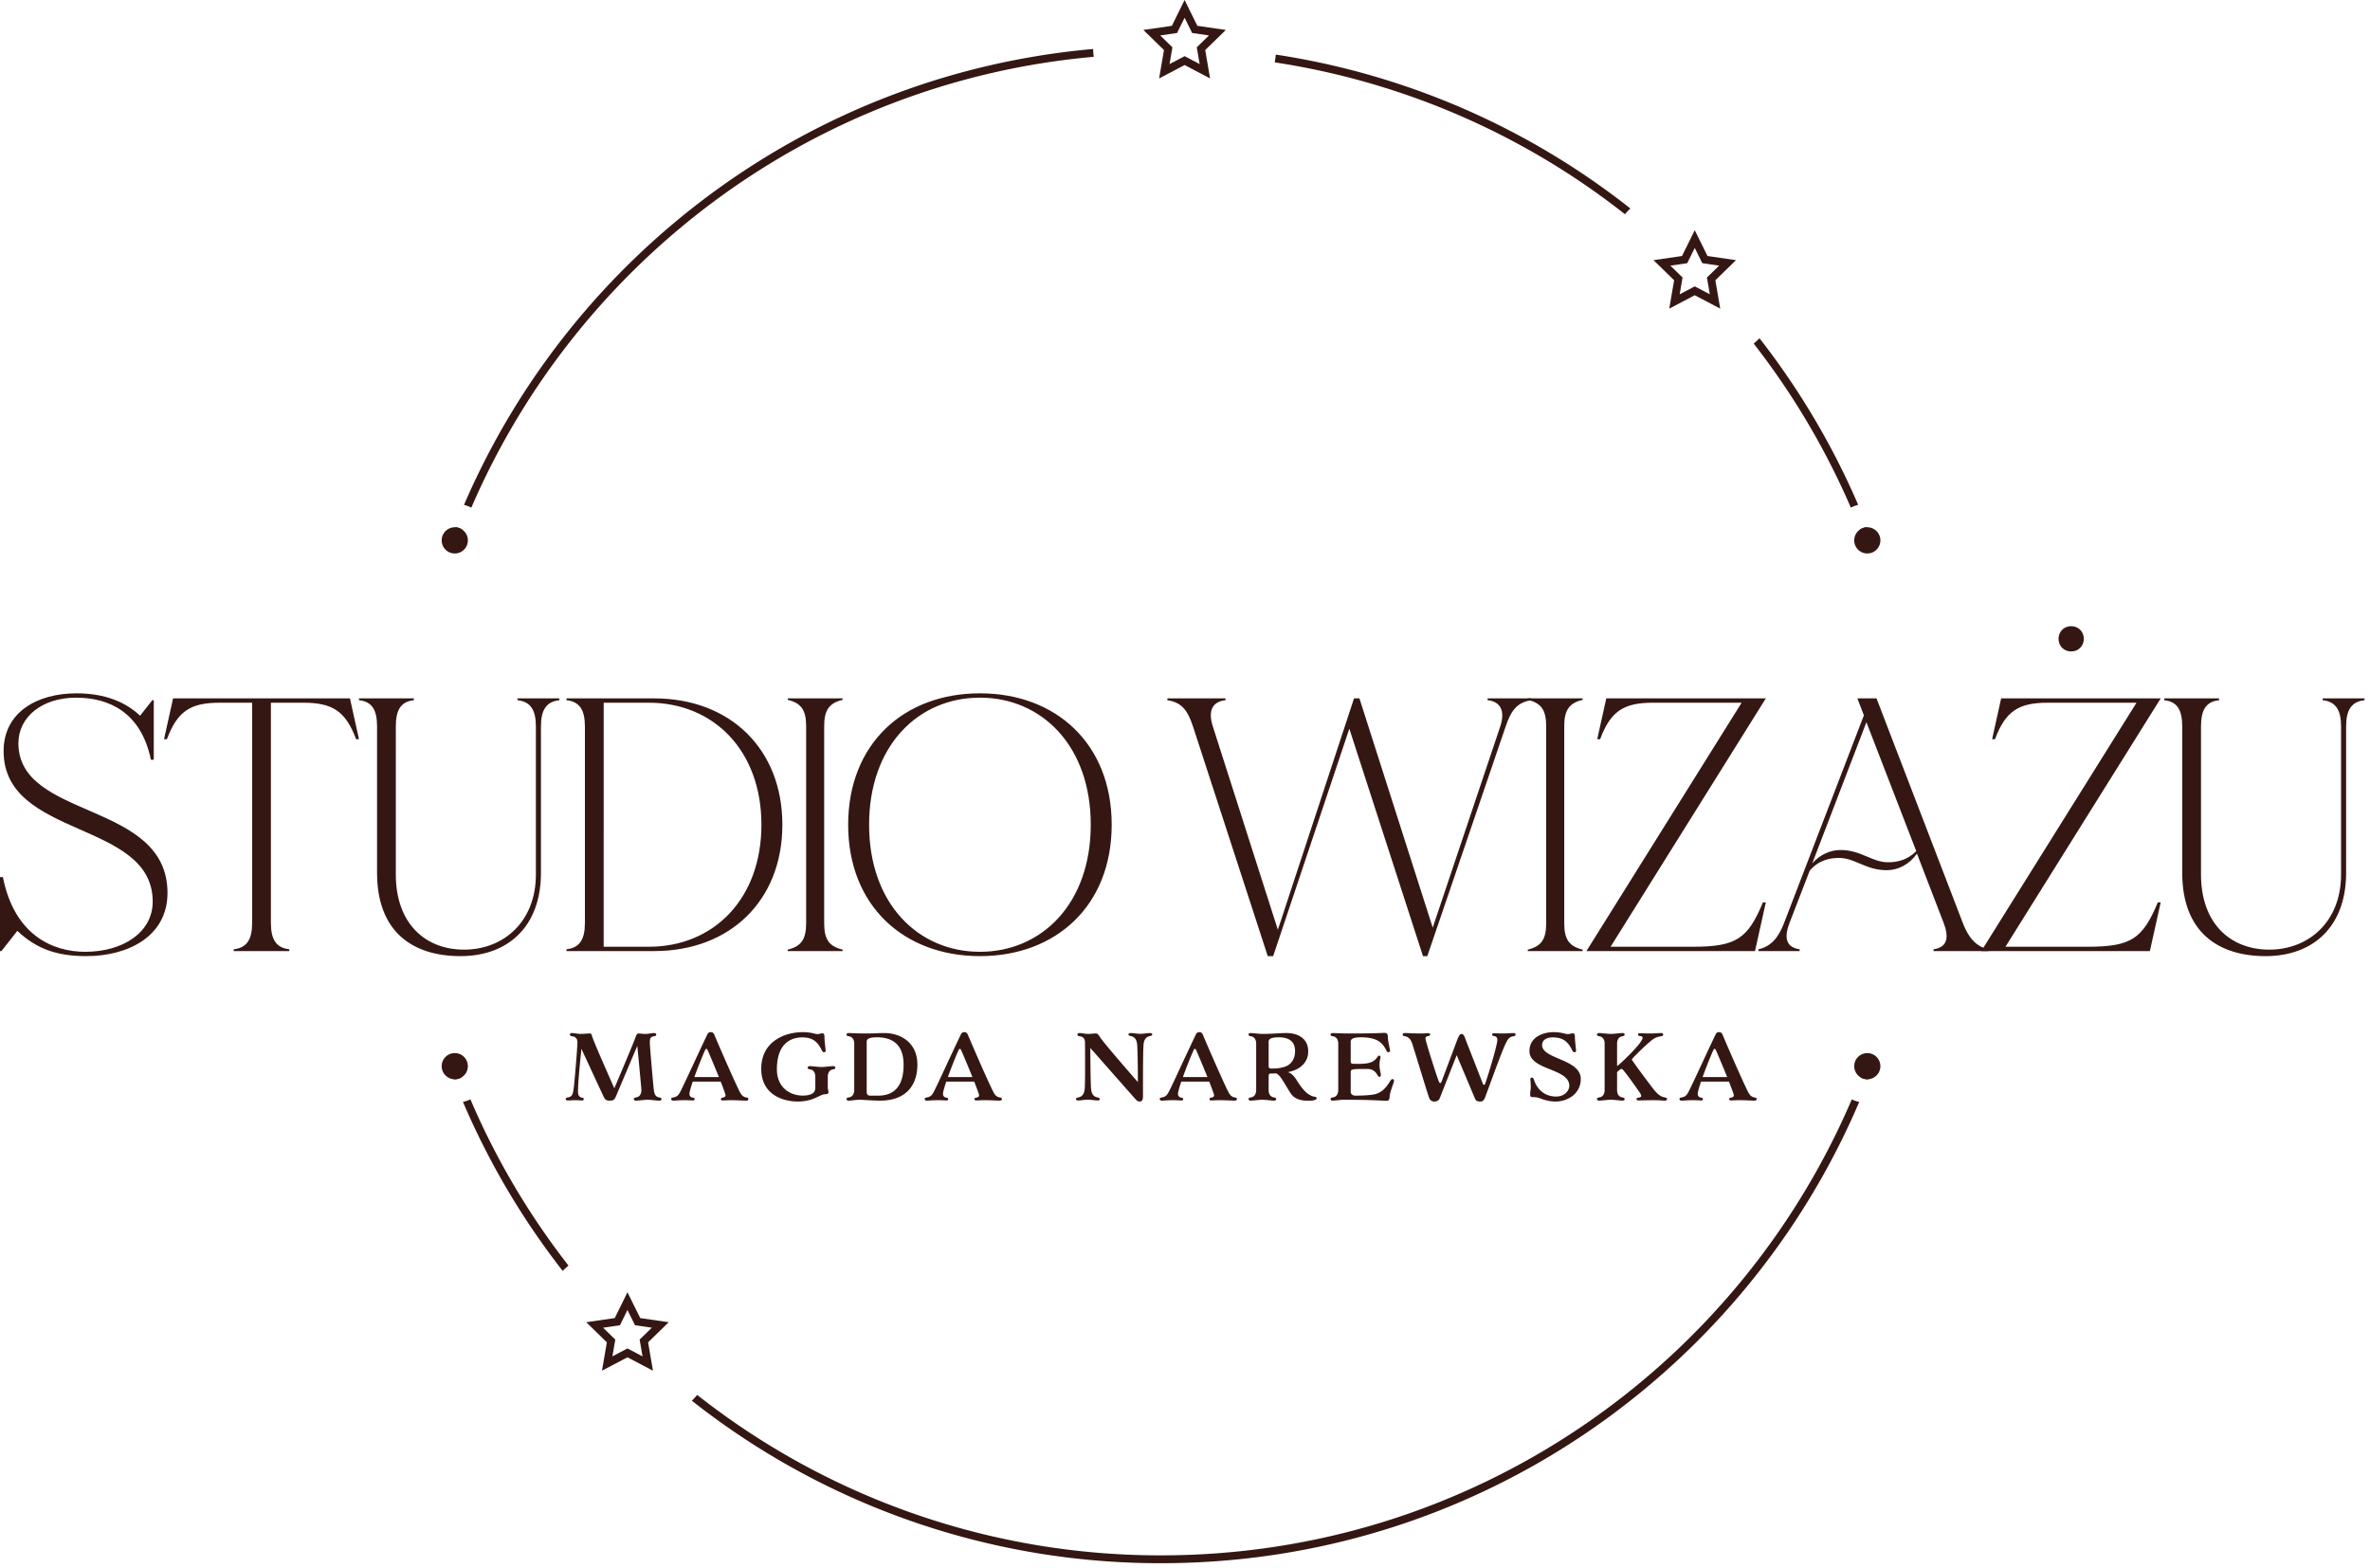 <svg width="201" height="133" fill="none" xmlns="http://www.w3.org/2000/svg"><path d="M52.103 92.296s-1.675-3.75-1.864-4.345c-.082-.256-.075-.302-.248-.302-.181 0-.468.038-.792.038-.159 0-.506-.075-.687-.075-.113 0-.18.052-.18.128 0 .083.044.12.218.15.31.053.422.234.422.536 0 .302-.241 3.432-.34 4.036-.052.347-.127.543-.437.603-.196.038-.218.083-.218.144 0 .082.068.12.18.12.227 0 .43-.022.634-.022.174 0 .423.022.574.022.097 0 .143-.045.143-.113 0-.06-.038-.113-.128-.12-.189-.023-.34-.167-.355-.393-.045-.701.287-3.749.287-3.749s1.78 3.847 1.885 4.058c.106.212.159.332.52.332.318 0 .408-.105.506-.332.151-.347 1.826-4.314 1.826-4.314s.347 3.575.347 3.741c0 .302-.114.566-.423.626-.173.03-.218.068-.218.151 0 .076.067.128.18.128.182 0 .747-.075.989-.075.241 0 .814.075.995.075.114 0 .181-.052.181-.128 0-.083-.045-.12-.218-.15-.31-.054-.393-.325-.43-.627-.045-.34-.34-3.711-.34-4.013 0-.302.015-.483.325-.535.173-.03.218-.068.218-.151 0-.076-.068-.128-.18-.128-.182 0-.529.075-.687.075-.324 0-.46-.038-.641-.038-.174 0-.211.25-.355.604-.392.988-1.69 4.043-1.69 4.043zm8.181-4.76c-.196 0-.249.098-.332.272-.995 2.09-1.916 4.126-2.225 4.722-.158.309-.271.475-.58.535-.197.038-.22.06-.22.144 0 .105.076.135.19.135.226 0 .399-.037.995-.037.256 0 .505.022.656.022.098 0 .143-.045.143-.113 0-.06-.037-.113-.128-.12-.188-.023-.309-.121-.309-.333 0-.143.113-.543.28-1.033h2.368c.233.596.414 1.086.414 1.17 0 .127-.15.18-.264.195-.09.015-.128.06-.128.121 0 .068.046.113.144.113.15 0 .4-.022.656-.022.596 0 1.109.037 1.297.037.151 0 .227-.03.227-.135 0-.084-.023-.106-.22-.144-.308-.06-.444-.324-.595-.641-.581-1.192-1.901-4.254-2.052-4.624-.068-.166-.136-.264-.317-.264zm-.475 1.501c.023-.045.053-.083.098-.083.045 0 .06.023.09.076.069.128.559 1.297.974 2.315h-2.082c.294-.822.679-1.78.92-2.308zm10.817 1.66c.173-.03.219-.068.219-.151 0-.076-.068-.128-.181-.128-.181 0-.747.075-.989.075-.24 0-.814-.075-.995-.075-.113 0-.181.052-.181.128 0 .083.045.12.219.15.309.053.43.325.43.627v.882c0 .302-.068.71-1.087.71-.943 0-2.172-.582-2.172-2.241 0-2.127 1.139-2.693 2.15-2.693.867 0 1.274.355 1.606.996.06.12.121.264.234.264.068 0 .143-.03.143-.128 0-.121-.098-.808-.098-1.192 0-.204-.068-.287-.173-.287-.106 0-.257.068-.445.068-.189 0-.49-.166-1.222-.166-1.516 0-3.523.777-3.523 3.108 0 2.202 1.84 2.776 3.1 2.776 1.373 0 1.871-.619 2.316-.619.174 0 .287-.038.287-.196 0-.136-.06-.181-.06-.4v-.882c0-.302.113-.566.422-.626zm1.362 2.647c.18 0 .664-.075.905-.075s1.116.075 1.75.075c2.255 0 3.16-1.365 3.16-3.047 0-1.946-1.5-2.685-2.805-2.685-.52 0-.838.037-1.6.037-.761 0-1.297-.037-1.41-.037-.113 0-.189.03-.189.135 0 .083.023.106.219.144.31.06.43.324.43.626v3.922c0 .302-.12.566-.43.626-.196.038-.219.06-.219.144 0 .105.076.135.189.135zm4.646-3.032c0 1.516-.573 2.61-2.157 2.61h-.686c-.197 0-.287-.12-.287-.325v-4.246c0-.227.189-.377.867-.377 1.35 0 2.263.633 2.263 2.338zm5.152-2.776c-.197 0-.25.098-.332.272-.996 2.09-1.916 4.126-2.225 4.722-.159.309-.272.475-.581.535-.197.038-.22.06-.22.144 0 .105.076.135.19.135.226 0 .4-.037.995-.037.257 0 .505.022.656.022.099 0 .144-.045.144-.113 0-.06-.038-.113-.129-.12-.188-.023-.309-.121-.309-.333 0-.143.113-.543.28-1.033h2.368c.234.596.415 1.086.415 1.17 0 .127-.151.18-.264.195-.09.015-.129.06-.129.121 0 .068.046.113.144.113.15 0 .4-.022.656-.022.596 0 1.109.037 1.297.037.151 0 .227-.03.227-.135 0-.084-.023-.106-.219-.144-.31-.06-.445-.324-.596-.641-.58-1.192-1.9-4.254-2.052-4.624-.068-.166-.135-.264-.316-.264zm-.476 1.501c.023-.045.053-.083.098-.083.046 0 .06.023.09.076.069.128.56 1.297.974 2.315H80.39c.294-.822.679-1.78.92-2.308zm15.197 2.738s-2.89-3.296-3.221-3.824c-.159-.256-.211-.302-.385-.302-.18 0-.332.038-.656.038-.159 0-.505-.075-.687-.075-.113 0-.18.052-.18.128 0 .083.045.12.218.15.31.053.423.234.423.536 0 .302.03 3.244-.023 3.9-.03.347-.143.656-.52.74-.197.044-.22.082-.22.142 0 .084.069.121.182.121.226 0 .618-.068.822-.068.204 0 .603.068.83.068.113 0 .18-.037.18-.12 0-.06-.022-.099-.218-.144-.377-.083-.49-.392-.52-.739-.053-.656-.06-3.447-.06-3.447s3.582 4.066 3.778 4.284c.129.144.219.257.415.257.272 0 .272-.317.272-.49 0-.4-.008-3.659.045-4.315.03-.347.143-.656.52-.74.197-.045.22-.082.22-.143 0-.083-.069-.12-.182-.12-.226 0-.618.068-.822.068-.204 0-.604-.068-.83-.068-.113 0-.18.037-.18.12 0 .06.022.098.218.144.377.082.49.392.52.739.053.656.06 3.16.06 3.16zm5.21-4.239c-.196 0-.248.098-.331.272-.996 2.09-1.916 4.126-2.226 4.722-.158.309-.271.475-.58.535-.197.038-.22.06-.22.144 0 .105.076.135.19.135.226 0 .4-.037.995-.037.257 0 .505.022.656.022.098 0 .144-.045.144-.113 0-.06-.038-.113-.129-.12-.188-.023-.309-.121-.309-.333 0-.143.113-.543.279-1.033h2.369c.234.596.415 1.086.415 1.17 0 .127-.151.18-.264.195-.091.015-.129.06-.129.121 0 .068.046.113.144.113.151 0 .399-.022.656-.022.596 0 1.109.037 1.297.037.151 0 .227-.03.227-.135 0-.084-.023-.106-.219-.144-.309-.06-.445-.324-.596-.641-.581-1.192-1.901-4.254-2.052-4.624-.068-.166-.136-.264-.317-.264zm-.475 1.501c.023-.045.053-.083.098-.083.046 0 .061.023.091.076.068.128.558 1.297.973 2.315h-2.082c.294-.822.679-1.78.92-2.308zm6.525 2.007c.143 0 .301 0 .475-.008.37.166.634.785 1.222 1.69.362.558 1.018.626 1.516.626s.686-.09.686-.204c0-.075-.052-.113-.143-.128-.701-.106-1.169-.807-1.599-1.486-.264-.407-.52-.55-.701-.604.113-.022.218-.052.331-.083.8-.24 1.396-.799 1.396-1.674 0-1.056-.8-1.561-1.863-1.561-.521 0-1.26.075-2.022.075-.241 0-.814-.075-.995-.075-.114 0-.181.052-.181.128 0 .083.045.12.218.15.31.053.43.325.43.627v3.922c0 .302-.12.573-.43.626-.173.03-.218.068-.218.151 0 .076.067.128.181.128.181 0 .754-.075.995-.075.242 0 .807.075.988.075.114 0 .181-.052.181-.128 0-.083-.045-.12-.218-.15-.31-.061-.423-.325-.423-.627V91.3c0-.166.03-.256.174-.256zm-.174-2.693c0-.227.189-.377.868-.377.95 0 1.373.437 1.373 1.161 0 .822-.453 1.23-.966 1.365-.422.106-.573.121-1.026.121-.196 0-.249-.045-.249-.249v-2.021zm8.191 2.308c.309 0 .482-.008.731.158s.355.513.475.513c.068 0 .121-.06.121-.158 0-.12-.113-.475-.113-.852 0-.378.083-.581.083-.664 0-.083-.053-.129-.121-.129-.113 0-.188.295-.528.49-.452.257-1.176.205-1.629.205-.196 0-.249-.046-.249-.25v-1.621c0-.227.189-.377.868-.377 1.32 0 1.795.414 2.127 1.056.06.12.098.21.211.21.068 0 .128-.052.128-.15 0-.12-.188-.8-.188-1.184 0-.204-.083-.31-.272-.31-.204 0-.521.053-2.98.053-.761 0-1.297-.037-1.41-.037-.113 0-.189.03-.189.135 0 .083.023.106.219.144.309.06.43.324.43.626v3.922c0 .302-.121.566-.43.626-.196.038-.219.06-.219.144 0 .105.076.135.189.135.181 0 .664-.075.905-.075 2.459 0 3.432.09 3.636.09.188 0 .271-.105.271-.309 0-.385.378-1.252.378-1.373 0-.098-.053-.158-.121-.158-.083 0-.136.053-.219.188-.362.596-.739.958-1.26 1.087-.52.128-1.614.128-1.689.128-.196 0-.385-.12-.385-.325V90.9c0-.226.189-.241 1.23-.241zm8.527-2.459c-.075-.211-.158-.513-.362-.513-.166 0-.279.302-.362.505l-1.342 3.576c-.023.045-.053.083-.099.083-.045 0-.06-.023-.09-.076-.121-.218-1.162-3.47-1.162-3.718 0-.129.151-.181.264-.197.091-.015.129-.06.129-.12 0-.068-.046-.113-.144-.113-.151 0-.4.022-.656.022-.596 0-1.109-.037-1.297-.037-.151 0-.227.03-.227.135 0 .083.023.106.219.144.309.06.49.309.596.64.37 1.155 1.297 4.255 1.448 4.625a.44.44 0 00.415.264c.196 0 .377-.068.46-.272l1.441-3.658 1.546 3.666c.068.166.166.264.438.264.256 0 .339-.106.475-.483.732-1.991 1.426-3.915 1.735-4.51.158-.31.271-.476.581-.536.196-.038.218-.06.218-.144 0-.105-.075-.135-.188-.135-.226 0-.4.037-.996.037-.256 0-.505-.022-.656-.022-.098 0-.143.045-.143.113 0 .06.037.113.128.12.188.023.309.121.309.332 0 .415-.679 2.693-1.033 3.727-.015.045-.053.083-.098.083-.046 0-.061-.023-.091-.076l-1.456-3.726zm7.371-.219c.868 0 1.275.355 1.607.996.06.12.121.264.234.264.068 0 .143-.03.143-.128 0-.121-.098-.808-.098-1.192 0-.204-.068-.287-.173-.287-.106 0-.257.068-.445.068-.189 0-.491-.166-1.222-.166-.732 0-2.014.347-2.014 1.607 0 1.644 3.379 1.44 3.379 2.942 0 .384-.362.912-1.124.912-.867 0-1.546-.505-1.848-1.342-.045-.129-.076-.264-.189-.264-.068 0-.143.03-.143.128 0 .068.03.324.038.618 0 .212-.053.498-.053.657 0 .203.053.249.158.249.106 0 .302 0 .483.045.279.068.777.332 1.509.332 1.093 0 2.142-.71 2.142-1.909 0-1.704-3.281-1.674-3.281-2.881 0-.415.369-.649.897-.649zm7.198 4.413c.212.286.31.445.31.543 0 .098-.076.136-.264.158-.091.008-.129.06-.129.121 0 .068.046.113.144.113.151 0 .995-.022 1.252-.022.596 0 .769.037.996.037.113 0 .188-.03.188-.135 0-.084-.022-.106-.219-.144-.309-.06-.543-.241-.852-.603-.136-.159-1.908-2.512-1.908-2.603 0-.09 1.086-1.131 1.508-1.493.423-.362.619-.415.928-.475.196-.038.219-.06.219-.144 0-.105-.076-.135-.189-.135-.226 0-.4.037-.995.037-.257 0-.657-.022-.808-.022-.098 0-.143.045-.143.113 0 .06.038.113.128.12.189.023.264.06.264.159 0 .098-.098.256-.309.543-.204.272-1.26 1.403-1.856 1.856v-1.901c0-.302.114-.566.423-.626.173-.03.219-.068.219-.151 0-.076-.068-.128-.181-.128-.181 0-.747.075-.989.075-.241 0-.814-.075-.995-.075-.113 0-.181.052-.181.128 0 .083.045.12.219.15.309.053.429.325.429.627v3.922c0 .302-.12.573-.429.626-.174.03-.219.068-.219.151 0 .076.068.128.181.128.181 0 .754-.075.995-.075.242 0 .808.075.989.075.113 0 .181-.052.181-.128 0-.083-.046-.12-.219-.15-.309-.061-.423-.325-.423-.627v-1.508c.114-.114.302-.28.393-.28.135 0 1.342 1.743 1.342 1.743zm6.915-4.858c-.196 0-.249.098-.332.272-.995 2.09-1.915 4.126-2.225 4.722-.158.309-.271.475-.581.535-.196.038-.218.06-.218.144 0 .105.075.135.188.135.227 0 .4-.037.996-.037.256 0 .505.022.656.022.098 0 .144-.045.144-.113 0-.06-.038-.113-.129-.12-.188-.023-.309-.121-.309-.333 0-.143.113-.543.279-1.033h2.369c.233.596.415 1.086.415 1.17 0 .127-.151.18-.265.195-.09.015-.128.06-.128.121 0 .068.046.113.144.113.15 0 .399-.022.656-.022.596 0 1.109.037 1.297.037.151 0 .227-.03.227-.135 0-.084-.023-.106-.219-.144-.309-.06-.445-.324-.596-.641-.581-1.192-1.901-4.254-2.052-4.624-.068-.166-.136-.264-.317-.264zm-.475 1.501c.023-.045.053-.083.098-.083.045 0 .061.023.091.076.068.128.558 1.297.973 2.315H144.4c.294-.822.679-1.78.92-2.308z" fill="#341713"/><path fill-rule="evenodd" clip-rule="evenodd" d="M101.547 2.19L100.466 0l-1.08 2.19-2.417.35 1.748 1.705-.412 2.407 2.161-1.136 2.161 1.136-.412-2.407 1.748-1.704-2.416-.351zm.986.816l-1.428-.208-.639-1.294-.639 1.294-1.428.208 1.034 1.007-.245 1.423 1.278-.672 1.277.672-.243-1.423 1.033-1.007zm42.279 18.707l-1.08-2.19-1.081 2.19-2.417.35 1.749 1.705-.413 2.407 2.162-1.136 2.161 1.136-.413-2.407 1.749-1.704-2.417-.351zm.987.816l-1.429-.208-.638-1.294-.639 1.294-1.428.208 1.033 1.007-.244 1.422 1.278-.671 1.277.672-.244-1.423 1.034-1.007zm-91.502 89.257l-1.081-2.19-1.08 2.19-2.417.351 1.748 1.705-.412 2.406 2.161-1.136 2.161 1.136-.412-2.406 1.748-1.705-2.416-.351zm.986.816l-1.428-.208-.639-1.294-.639 1.294-1.428.208 1.033 1.007-.244 1.423 1.278-.672 1.277.672-.244-1.423 1.034-1.007z" fill="#341713"/><path d="M159.476 45.83a1.109 1.109 0 11-2.218 0 1.109 1.109 0 012.218 0zm-119.796 0a1.11 1.11 0 11-2.22 0 1.11 1.11 0 012.22 0zm0 44.592a1.11 1.11 0 11-2.22 0 1.11 1.11 0 012.22 0zm119.796 0a1.109 1.109 0 11-2.218.001 1.109 1.109 0 012.218 0z" fill="#341713"/><path fill-rule="evenodd" clip-rule="evenodd" d="M38.568 44.72a64.34 64.34 0 00-.423 1.11h.71c.115-.305.231-.608.35-.91-.18-.126-.399-.2-.635-.2h-.002zm1.406-1.665C49.017 22.077 69.013 6.93 92.758 4.818a7.846 7.846 0 01-.05-.664C68.7 6.285 48.485 21.604 39.352 42.819c.218.056.427.136.623.236zM108.11 5.289a63.372 63.372 0 0129.705 12.881c.145-.17.296-.333.455-.49A64.037 64.037 0 00108.2 4.63a7.64 7.64 0 01-.09.66zm49.98 40.54c-.115-.305-.232-.61-.352-.914.179-.123.396-.195.629-.195h.01c.145.368.286.738.424 1.11h-.711zm-8.866-17.14a64.32 64.32 0 018.37 14.128 3.099 3.099 0 00-.624.234 63.65 63.65 0 00-8.238-13.91c.17-.144.335-.295.492-.452zm8.584 62.692c.124-.319.246-.638.365-.959h.71c-.136.37-.275.739-.417 1.105a1.13 1.13 0 01-.658-.146zm-.128 2.074a3.072 3.072 0 01-.631-.216c-9.718 22.737-32.286 38.67-58.576 38.67a63.4 63.4 0 01-39.343-13.606c-.144.17-.296.333-.454.49a64.066 64.066 0 0039.797 13.782c26.582 0 49.399-16.121 59.207-39.12zM48.214 107.333a63.622 63.622 0 01-8.318-14.097c-.2.094-.411.167-.631.218a64.302 64.302 0 008.457 14.331 7.76 7.76 0 01.492-.452zm-10.151-16.91c.136.37.275.738.417 1.105a1.116 1.116 0 00.656-.151 63.997 63.997 0 01-.364-.955h-.71z" fill="#341713"/><path d="M1.561 63.026c0-2.204 1.99-3.858 4.899-3.858 2.755 0 5.51 1.225 6.337 5.266h.245v-5.051h-.122l-1.041 1.316c-1.225-1.163-3-1.898-5.388-1.898-3.368 0-6.185 1.623-6.185 4.898 0 7.44 12.645 5.848 12.645 12.767 0 2.603-2.511 4.256-5.726 4.256-2.755 0-6-1.408-6.98-6.337H0v6.276h.122l1.348-1.715c1.592 1.5 3.306 2.143 5.847 2.143 3.552 0 6.889-1.683 6.889-5.357 0-7.838-12.645-6.185-12.645-12.706zm24.169-3.429c2.45 0 3.582.704 4.47 3.092h.245l-.765-3.46H14.678l-.766 3.46h.245c.888-2.388 2.02-3.092 4.47-3.092h2.756v18.676c0 1.377-.43 2.112-1.562 2.235v.153h4.715v-.153c-1.133-.123-1.561-.858-1.561-2.235V59.597h2.755zm20.148 2.021c0-1.378.428-2.113 1.561-2.235v-.153h-3.551v.153c1.132.122 1.561.857 1.561 2.235V74.17c0 3.98-2.725 6.368-6.093 6.368-3.306 0-5.786-2.235-5.786-6.368V61.618c0-1.378.398-2.113 1.53-2.235v-.153h-4.653v.153c1.133.122 1.531.857 1.531 2.235v12.4c0 5.05 3.062 7.071 7.072 7.071 4.011 0 6.828-2.48 6.828-7.072v-12.4zm3.728 16.655c0 1.377-.429 2.112-1.562 2.235v.153h7.44c6.43 0 10.869-4.287 10.869-10.716 0-6.43-4.44-10.715-10.87-10.715h-7.439v.153c1.133.122 1.562.857 1.562 2.235v16.655zm1.592-18.676h3.827c5.51 0 9.552 4.072 9.552 10.348 0 6.276-4.041 10.348-9.552 10.348h-3.827V59.597zm17.171 18.706c0 1.378-.429 1.96-1.562 2.235v.123h4.654v-.123c-1.133-.275-1.562-.857-1.562-2.235V61.587c0-1.378.429-1.96 1.562-2.235v-.122h-4.654v.122c1.133.276 1.562.857 1.562 2.235v16.716zm3.564-8.358c0 6.889 4.745 11.144 11.175 11.144 6.43 0 11.175-4.255 11.175-11.144 0-6.888-4.746-11.144-11.175-11.144-6.43 0-11.175 4.256-11.175 11.144zm1.776 0c0-6.735 4.194-10.777 9.399-10.777 5.204 0 9.399 4.042 9.399 10.777 0 6.736-4.195 10.777-9.4 10.777-5.204 0-9.398-4.041-9.398-10.777zm33.809 11.145h.459l6.46-19.289 6.246 19.288h.367l6.644-19.471c.489-1.47 1.041-2.052 2.173-2.235v-.153h-3.704v.153c1.133.122 1.5.949 1.071 2.235l-5.725 17.053-6.215-19.441h-.459l-6.46 19.624-5.511-17.236c-.429-1.317-.061-2.113 1.072-2.235v-.153h-4.93v.153c1.133.183 1.684.734 2.174 2.235l6.338 19.471z" fill="#341713"/><path d="M131.132 78.303c0 1.378-.428 1.96-1.561 2.235v.123h4.654v-.123c-1.133-.275-1.562-.857-1.562-2.235V61.587c0-1.378.429-1.96 1.562-2.235v-.122h-4.654v.122c1.133.276 1.561.857 1.561 2.235v16.716zm5.096-19.073l-.766 3.46h.245c.888-2.389 2.021-3.093 4.47-3.093h7.531l-13.164 21.064h14.297l.919-4.133h-.245c-1.286 3.092-2.266 3.765-5.94 3.765h-6.98L149.76 59.23h-13.532zm17.256 14.603c.796-.918 1.745-1.071 2.48-1.071 1.378 0 2.265 1.04 4.041 1.04.98 0 1.929-.49 2.572-1.408l2.265 5.879c.429 1.133.398 2.051-.857 2.235v.153h4.654v-.153c-1.102-.245-1.715-1.041-2.174-2.235l-7.317-19.043h-1.623l.551 1.439-6.766 17.604c-.459 1.194-1.071 1.99-2.174 2.235v.153h3.491v-.153c-1.256-.184-1.286-1.102-.858-2.235l1.715-4.44zm6.644-.704c-1.378 0-2.266-1.04-4.042-1.04-.857 0-1.745.397-2.388 1.132l4.593-11.97 4.225 10.93c-.766.795-1.684.948-2.388.948z" fill="#341713"/><path d="M174.585 54.178c0 .612.459 1.072 1.072 1.072.612 0 1.071-.46 1.071-1.072 0-.612-.459-1.072-1.071-1.072-.613 0-1.072.46-1.072 1.072zm-4.868 5.052l-.765 3.46h.245c.888-2.389 2.02-3.093 4.47-3.093h7.531l-13.165 21.064h14.298l.918-4.133h-.244c-1.286 3.092-2.266 3.765-5.94 3.765h-6.98l13.164-21.063h-13.532zm29.258 2.388c0-1.378.429-2.113 1.561-2.235v-.153h-3.551v.153c1.133.122 1.561.857 1.561 2.235V74.17c0 3.98-2.724 6.368-6.092 6.368-3.307 0-5.787-2.235-5.787-6.368V61.618c0-1.378.398-2.113 1.531-2.235v-.153h-4.653v.153c1.132.122 1.53.857 1.53 2.235v12.4c0 5.05 3.062 7.071 7.073 7.071 4.01 0 6.827-2.48 6.827-7.072v-12.4z" fill="#341713"/></svg>